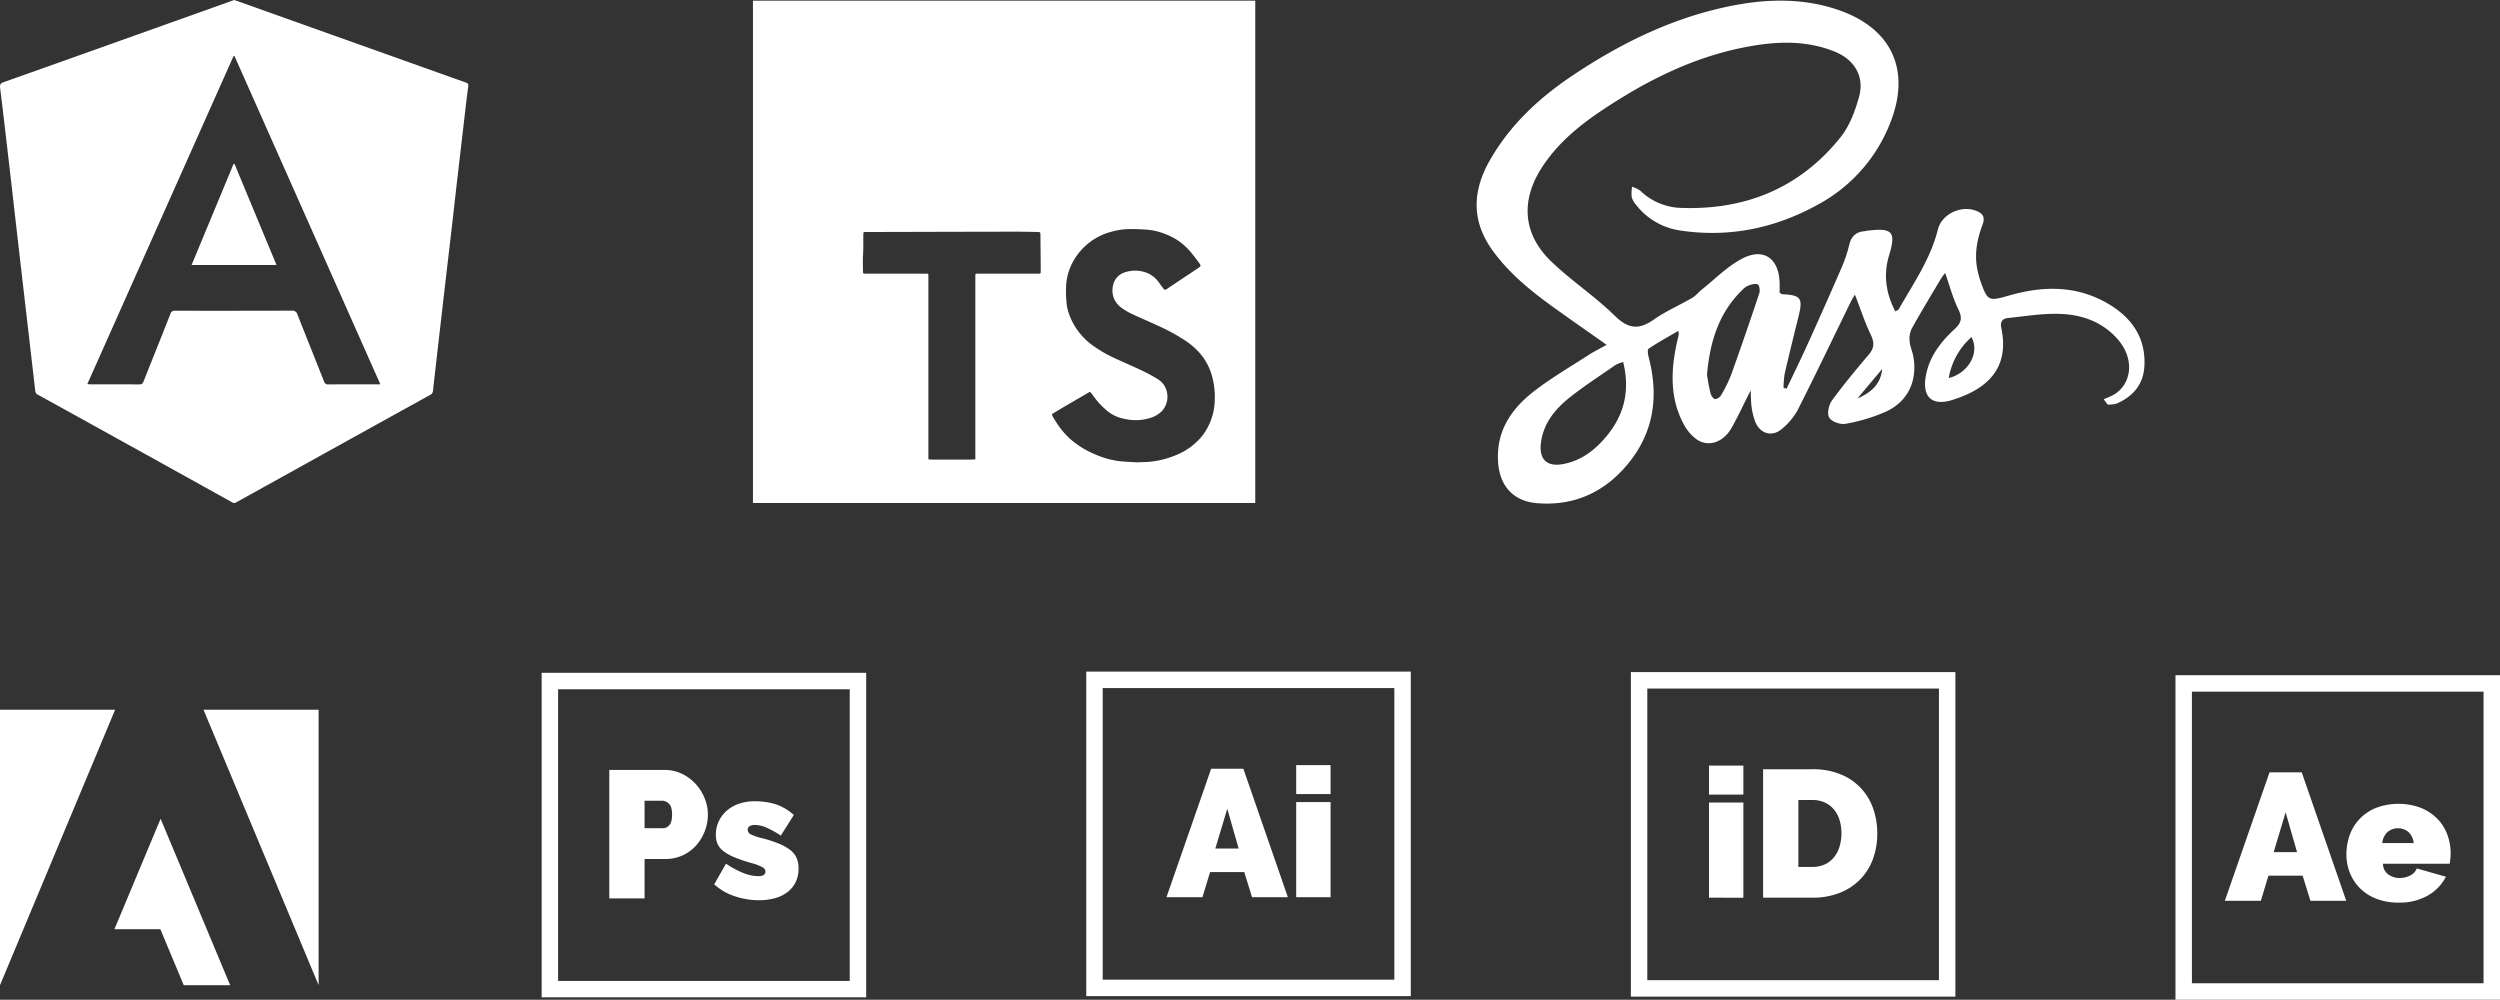 <svg xmlns="http://www.w3.org/2000/svg" width="914.681" height="365.775" viewBox="0 0 914.681 365.775">
  <rect x="0" y="0" width="914.681" height="365.775" fill="#333333" stroke="none"/>
  <g id="Groupe_59" data-name="Groupe 59" transform="translate(-584 -9008.254)">
    <g id="Groupe_23" data-name="Groupe 23" transform="translate(584 9253.981)">
      <g id="Groupe_15" data-name="Groupe 15" transform="translate(814.008 36.849)">
        <path id="Tracé_27" data-name="Tracé 27" d="M816.851,959.64h11.782l16.285,47H831.813l-2.847-9.2H816.455l-2.78,9.2H800.5Zm10.064,29.193-4.173-14.562-4.367,14.563Z" transform="translate(-800.502 -959.64)" fill="#fff"/>
        <path id="Tracé_28" data-name="Tracé 28" d="M853.007,1004.442a21.89,21.89,0,0,1-8.143-1.422,17.255,17.255,0,0,1-5.991-3.873,16.638,16.638,0,0,1-3.673-5.627,18.007,18.007,0,0,1-1.258-6.685,20.761,20.761,0,0,1,1.226-7.148,16.51,16.51,0,0,1,3.641-5.891,17.547,17.547,0,0,1,5.955-4.005,23.458,23.458,0,0,1,16.453,0,17.722,17.722,0,0,1,5.988,3.972,16.407,16.407,0,0,1,3.641,5.757,19.412,19.412,0,0,1,1.225,6.852c0,.661-.032,1.337-.1,2.019s-.144,1.293-.229,1.821H847.315a4.885,4.885,0,0,0,2.051,4.005,7.16,7.16,0,0,0,4.037,1.222,8.4,8.4,0,0,0,3.873-.924,4.652,4.652,0,0,0,2.414-2.583l10.659,3.047a16.778,16.778,0,0,1-6.52,6.817A20.652,20.652,0,0,1,853.007,1004.442Zm5.559-21.776a6.457,6.457,0,0,0-1.85-3.973,5.963,5.963,0,0,0-7.813,0,6.466,6.466,0,0,0-1.852,3.973Z" transform="translate(-789.462 -956.781)" fill="#fff"/>
      </g>
      <path id="Tracé_29" data-name="Tracé 29" d="M899.641,938.941v106.7H792.94v-106.7h106.7m6.018-6.018H786.922v118.736H905.659V932.923Z" transform="translate(9.023 -931.612)" fill="#fff"/>
      <g id="Groupe_17" data-name="Groupe 17" transform="translate(596.688 0.177)">
        <g id="Groupe_16" data-name="Groupe 16" transform="translate(28.586 34.216)">
          <path id="Tracé_30" data-name="Tracé 30" d="M658.614,968.384V957.793h12.579v10.591Zm0,37.731V971.3h12.579v34.82Z" transform="translate(-658.614 -957.793)" fill="#fff"/>
          <path id="Tracé_31" data-name="Tracé 31" d="M673.494,1005.787v-47h18.071a26.455,26.455,0,0,1,10.261,1.854,20.652,20.652,0,0,1,11.916,12.477,26.875,26.875,0,0,1,1.522,9.1,26.516,26.516,0,0,1-1.687,9.7,21.05,21.05,0,0,1-4.8,7.417,21.539,21.539,0,0,1-7.481,4.766,26.811,26.811,0,0,1-9.733,1.687Zm28.665-23.566a16.111,16.111,0,0,0-.729-4.965,11.092,11.092,0,0,0-2.086-3.838A9.436,9.436,0,0,0,696,970.934a10.7,10.7,0,0,0-4.437-.893H686.4v24.491h5.162a10.543,10.543,0,0,0,4.5-.924,9.377,9.377,0,0,0,3.344-2.583,11.31,11.31,0,0,0,2.051-3.905A16.493,16.493,0,0,0,702.159,982.22Z" transform="translate(-653.701 -957.465)" fill="#fff"/>
        </g>
        <path id="Tracé_32" data-name="Tracé 32" d="M749.841,938.088v106.7h-106.7v-106.7h106.7m6.019-6.018H637.123v118.737H755.859V932.07Z" transform="translate(-637.123 -932.07)" fill="#fff"/>
      </g>
      <g id="Groupe_19" data-name="Groupe 19" transform="translate(397.432 0)">
        <g id="Groupe_18" data-name="Groupe 18" transform="translate(29.347 34.216)">
          <path id="Tracé_33" data-name="Tracé 33" d="M525.736,958.654H537.52l16.284,47H540.7l-2.848-9.2H525.34l-2.78,9.2H509.387ZM535.8,987.847l-4.171-14.562-4.367,14.563Z" transform="translate(-509.387 -957.332)" fill="#fff"/>
          <path id="Tracé_34" data-name="Tracé 34" d="M545.068,968.249V957.66h12.579v10.589Zm0,37.733V971.161h12.579v34.821Z" transform="translate(-497.607 -957.66)" fill="#fff"/>
        </g>
        <path id="Tracé_35" data-name="Tracé 35" d="M600.042,937.955v106.7h-106.7v-106.7h106.7m6.018-6.018H487.324v118.736H606.059V931.937Z" transform="translate(-487.324 -931.937)" fill="#fff"/>
      </g>
      <g id="Groupe_20" data-name="Groupe 20" transform="translate(0 13.945)">
        <path id="Tracé_36" data-name="Tracé 36" d="M230.656,942.421,188.538,1043.2V942.421Z" transform="translate(-188.538 -942.421)" fill="#fff"/>
        <path id="Tracé_37" data-name="Tracé 37" d="M244.514,942.421,286.631,1043.2V942.421Z" transform="translate(-170.057 -942.421)" fill="#fff"/>
        <line id="Ligne_1" data-name="Ligne 1" y1="0.01" transform="translate(0 100.779)" fill="none"/>
        <path id="Tracé_38" data-name="Tracé 38" d="M262.361,1033.305H245.378l-8.561-20.495h-16.8l8.4-20.1,8.491-20.3Z" transform="translate(-178.146 -932.516)" fill="#fff"/>
        <line id="Ligne_2" data-name="Ligne 2" y1="0.01" transform="translate(58.761 39.892)" fill="#ffbe0b"/>
      </g>
      <g id="Groupe_22" data-name="Groupe 22" transform="translate(198.175 0.443)">
        <g id="Groupe_21" data-name="Groupe 21" transform="translate(24.748 35.538)">
          <path id="Tracé_39" data-name="Tracé 39" d="M356.129,1005.985v-47h20.257a14.312,14.312,0,0,1,6.353,1.422,16.525,16.525,0,0,1,5,3.708,17.311,17.311,0,0,1,3.278,5.23,15.654,15.654,0,0,1,1.192,5.923,17.245,17.245,0,0,1-4.268,11.286,14.986,14.986,0,0,1-4.9,3.641,14.624,14.624,0,0,1-6.324,1.358h-7.678v14.43ZM369.037,980.3h6.82a3.019,3.019,0,0,0,2.216-1.093q1.027-1.087,1.026-3.937,0-2.913-1.19-3.972a3.609,3.609,0,0,0-2.382-1.059h-6.488Z" transform="translate(-356.129 -958.987)" fill="#fff"/>
          <path id="Tracé_40" data-name="Tracé 40" d="M401.344,1003.8a27.494,27.494,0,0,1-8.936-1.49,20.209,20.209,0,0,1-7.414-4.334l4.3-7.546a33.188,33.188,0,0,0,6.256,3.376A15.145,15.145,0,0,0,401.08,995q2.644,0,2.647-1.655a1.9,1.9,0,0,0-1.026-1.59,17.307,17.307,0,0,0-4.005-1.522,58.923,58.923,0,0,1-6.191-2.086,17.93,17.93,0,0,1-4.038-2.216,7.053,7.053,0,0,1-2.215-2.647,8.226,8.226,0,0,1-.664-3.444,11.347,11.347,0,0,1,1.06-4.9,11.889,11.889,0,0,1,2.945-3.905,13.208,13.208,0,0,1,4.5-2.547,17.6,17.6,0,0,1,5.726-.9,26.527,26.527,0,0,1,7.315.994,18.647,18.647,0,0,1,6.983,4.04l-4.766,7.546a34.131,34.131,0,0,0-5.427-3.011,10.881,10.881,0,0,0-4.1-.894,3.622,3.622,0,0,0-1.854.43,1.467,1.467,0,0,0-.729,1.358,1.858,1.858,0,0,0,1.061,1.621,18.116,18.116,0,0,0,4.17,1.422,47.575,47.575,0,0,1,6.356,2.087,16.665,16.665,0,0,1,4.137,2.382,7.47,7.47,0,0,1,2.216,2.912,9.858,9.858,0,0,1,.664,3.74,11.255,11.255,0,0,1-.994,4.831,10.182,10.182,0,0,1-2.88,3.641,13.1,13.1,0,0,1-4.569,2.318A21.3,21.3,0,0,1,401.344,1003.8Z" transform="translate(-346.599 -956.145)" fill="#fff"/>
        </g>
        <path id="Tracé_41" data-name="Tracé 41" d="M450.243,938.288v106.7h-106.7v-106.7h106.7m6.018-6.018H337.524v118.735H456.26V932.27Z" transform="translate(-337.524 -932.27)" fill="#fff"/>
      </g>
    </g>
    <g id="Groupe_28" data-name="Groupe 28" transform="translate(45.136 2011)">
      <g id="Groupe_24" data-name="Groupe 24" transform="translate(538.864 6997.254)">
        <path id="Tracé_42" data-name="Tracé 42" d="M725.889,494.6c.206.068.42.136.633.21l73.372,26.16c3.571,1.272,7.137,2.554,10.714,3.806.742.26,1.022.538.9,1.458-.691,5.224-1.266,10.463-1.878,15.7q-1.126,9.655-2.249,19.309c-.542,4.707-1.058,9.417-1.6,14.126q-1.008,8.752-2.039,17.5-1.011,8.7-2.014,17.4-1.571,13.668-3.121,27.335a1.725,1.725,0,0,1-1.016,1.474q-25.537,14.12-51.051,28.281-9.951,5.513-19.9,11.036a1.331,1.331,0,0,1-1.519-.006Q704,666.635,682.845,654.928q-14.38-7.966-28.778-15.907a1.713,1.713,0,0,1-.981-1.486q-2.279-19.9-4.6-39.791-2.106-18.257-4.185-36.519c-1.33-11.528-2.655-23.057-4.07-34.575-.165-1.344.39-1.668,1.423-2.035q19.674-6.967,39.329-13.99,22.123-7.889,44.24-15.792C725.435,494.757,725.65,494.685,725.889,494.6ZM672.145,635.126c.536.041.862.087,1.185.087,5.96.008,11.918-.014,17.878.035.926.008,1.243-.425,1.536-1.159,3.264-8.209,6.564-16.4,9.8-24.622a1.554,1.554,0,0,1,1.725-1.175q21.35.04,42.7-.027a1.9,1.9,0,0,1,2.09,1.49c3.216,8.147,6.48,16.276,9.7,24.422a1.465,1.465,0,0,0,1.608,1.066c5.845-.039,11.691-.027,17.536-.031h1.46q-26.783-60.274-53.383-120.135l-.34.058Q698.932,575.053,672.145,635.126Z" transform="translate(-640.201 -494.6)" fill="#fff"/>
        <path id="Tracé_43" data-name="Tracé 43" d="M689.906,523.689l15.367,36.991H674.2l15.361-36.971Z" transform="translate(-604.105 -463.719)" fill="#fff"/>
      </g>
      <path id="Tracé_55" data-name="Tracé 55" d="M337.524,678.382V494.6H521.307V678.382Zm140.64-14.873c1.9-.093,3.525-.082,5.127-.272a33.024,33.024,0,0,0,9.732-2.676,23.385,23.385,0,0,0,9.1-7.017,22.129,22.129,0,0,0,4.365-12.936,27.213,27.213,0,0,0-.581-6.86,22.019,22.019,0,0,0-3.978-9.067,25.826,25.826,0,0,0-5.948-5.53,70.068,70.068,0,0,0-10.5-5.732c-2.909-1.349-5.864-2.6-8.771-3.953a22.521,22.521,0,0,1-4.56-2.662,7.652,7.652,0,0,1-2.926-7.762,6.271,6.271,0,0,1,4.266-5.013,11.813,11.813,0,0,1,7.225-.161,9.6,9.6,0,0,1,5.1,3.539c.646.8,1.2,1.67,1.849,2.469.562.7.793.537,1.3.2,3.8-2.547,7.626-5.071,11.427-7.626,1.1-.743,1.128-.836.366-1.9-.943-1.311-1.927-2.6-2.961-3.838a21.807,21.807,0,0,0-8.847-6.5,23.472,23.472,0,0,0-6.053-1.7,62.229,62.229,0,0,0-7.766-.338,24.5,24.5,0,0,0-6.3.93,22.48,22.48,0,0,0-13.905,10.451,20.673,20.673,0,0,0-2.74,8.306,35.529,35.529,0,0,0,.012,6.382,16.672,16.672,0,0,0,.657,4.048,24.144,24.144,0,0,0,8.351,11.987,47.367,47.367,0,0,0,8.915,5.235c3.335,1.536,6.71,2.987,10.029,4.56,1.789.848,3.514,1.836,5.231,2.827a8.078,8.078,0,0,1,2.567,2.382,7.819,7.819,0,0,1-.807,9.487,10.148,10.148,0,0,1-3.918,2.388,17.893,17.893,0,0,1-9.99.387,13.559,13.559,0,0,1-6.292-3.01,35.93,35.93,0,0,1-2.893-2.817c-.941-1.058-1.756-2.23-2.619-3.356-.552-.719-.546-.723-1.347-.253-.064.037-.126.076-.189.111q-3.842,2.239-7.682,4.478-2.344,1.374-4.672,2.781c-.727.443-.737.509-.317,1.279.282.517.587,1.021.908,1.511a31.318,31.318,0,0,0,5.246,6.5,33.806,33.806,0,0,0,9.782,6.012,31.32,31.32,0,0,0,8.546,2.312C473.943,663.324,476.2,663.388,478.164,663.509Zm-59.27-1.12V595.537c0-1.079-.078-1.056,1.027-1.056q10.843,0,21.686,0c.245,0,.49,0,.735-.01a.442.442,0,0,0,.465-.461c.012-.146.016-.294.016-.441q-.056-6.686-.115-13.374c-.008-.832-.124-.949-.931-.962-2.817-.045-5.635-.119-8.452-.115q-21.609.034-43.221.1-5.661.012-11.319.012c-.8,0-.85.054-.865.815-.051,2.567.049,5.137-.121,7.706-.121,1.855-.025,3.724-.023,5.586,0,1.145,0,1.145,1.132,1.147h21.612c1.315,0,1.19-.093,1.19,1.184v66.719a10.056,10.056,0,0,0,1.011.109q7.569.009,15.143,0C418.175,662.494,418.486,662.433,418.894,662.389Z" transform="translate(476.823 6502.9)" fill="#fff"/>
      <g id="Groupe_27" data-name="Groupe 27" transform="translate(-7696.002 2186.859)">
        <path id="Tracé_56" data-name="Tracé 56" d="M8822.692,4936.56c-6.9-4.869-12.991-9.1-19.015-13.43-8.353-6-16.322-12.366-22.507-20.8-8.021-10.936-7.675-21.937-1.207-33.285,7.315-12.834,17.824-22.658,29.893-30.775,18.3-12.311,37.953-21.886,59.8-25.99,12.595-2.365,25.36-2.488,37.713,1.721,19.752,6.729,26.783,22.191,19,41.559A57.658,57.658,0,0,1,8900.445,4885c-15.687,8.789-32.582,12.41-50.531,9.775a24.907,24.907,0,0,1-16.456-9.443,7.334,7.334,0,0,1-1.6-2.843,15.437,15.437,0,0,1,.133-3.751,10.821,10.821,0,0,1,3.009,1.423,22.248,22.248,0,0,0,14.537,6.284c23.687.947,43.715-7.116,58.694-25.78,3.31-4.123,5.359-9.609,6.8-14.8,2.1-7.536-1.707-13.711-9.009-16.631-10.9-4.359-22.035-3.689-33.205-1.472-19.042,3.781-35.957,12.4-51.94,23.076-8.494,5.673-16.245,12.127-21.876,20.834-7.795,12.054-6.992,24.339,3.33,34.3,7.363,7.106,16.079,12.816,23.375,19.981,4.938,4.849,8.815,5.169,14.245,1.362,4.378-3.07,9.389-5.225,14.037-7.928,1.33-.773,2.328-2.1,3.554-3.074,4.74-3.779,9.109-8.253,14.36-11.106,8.108-4.408,13.887-.418,14.076,8.858.023,1.2,0,2.4,0,3.422.51.318.705.545.912.554,6.877.316,7.679,1.41,6.029,8.058-1.735,7-3.47,14-5.085,21.023a34.321,34.321,0,0,0-.415,5.19l1.117.285c2.641-5.572,5.357-11.109,7.9-16.726q6.2-13.7,12.189-27.486a49.527,49.527,0,0,0,2.8-8.324c.712-3.034,2.319-4.739,5.411-5.051.484-.05.961-.18,1.446-.237,9.024-1.072,10.344.454,7.758,9.021-2.155,7.142-1.192,13.866,2.268,20.517.674-.393,1.107-.493,1.253-.754,5.339-9.443,11.649-18.409,14.312-29.173,1.5-6.077,9.49-9.418,15.032-6.384,2.343,1.283,1.871,3.121,1.156,5.061-2.075,5.621-2.97,11.341-1.437,17.261.216.828.405,1.665.688,2.47,2.73,7.831,2.94,7.924,10.8,5.681,12.593-3.6,24.952-3.671,36.5,3.318,8.4,5.086,13.435,12.425,12.817,22.688-.4,6.67-4.238,11.009-10.174,13.6a10.858,10.858,0,0,1-3.265.339q-.722-.973-1.441-1.947c1.209-.538,2.475-.98,3.617-1.632,6.4-3.655,7.975-12.746,1.685-20.111-5.448-6.38-12.847-9.1-20.793-9.469-6.5-.3-13.071.816-19.592,1.5-1.864.194-2.874,1.271-2.381,3.619,2.516,11.944-2.182,20.172-14.057,24.977-1.018.413-2.064.759-3.1,1.126-7.936,2.8-12-.524-10.408-8.839,1.316-6.866,5.479-12.246,10.483-16.848,2.492-2.289,2.9-4.074,1.376-7.2-2.011-4.119-3.187-8.645-4.844-13.344-.531.728-1.1,1.394-1.546,2.139-3.615,6.091-7.3,12.146-10.731,18.34a8.823,8.823,0,0,0-.679,4.765c.151,1.8,1.01,3.524,1.325,5.323,1.534,8.8-1.834,16.32-9.868,20.119a63.742,63.742,0,0,1-14.939,4.516c-1.865.367-5.062-.761-5.957-2.235-.86-1.418-.2-4.651.957-6.241,4.23-5.824,8.859-11.368,13.517-16.865,2.035-2.4,2.07-4.424.717-7.252-2.2-4.6-3.787-9.482-5.8-14.675-.5.855-.993,1.565-1.366,2.331-6.488,13.275-12.858,26.612-19.526,39.8a23.879,23.879,0,0,1-5.8,6.981c-3.632,3.117-7.983,1.843-9.783-2.613a23.815,23.815,0,0,1-1.316-5.318c-.265-1.748-.224-3.54-.359-6.136-2.571,5.09-4.6,9.491-6.973,13.7-2.939,5.217-8.274,7.156-12.641,4.319a16.208,16.208,0,0,1-5.08-6.045c-4.757-9.141-4.515-18.828-2.472-28.615.276-1.313.594-2.617.882-3.928a7.343,7.343,0,0,0-.219-1.189c-3.79,2.22-7.43,4.212-10.858,6.519-.5.333-.178,2.229.1,3.313,3.793,14.57,1.666,28-8.269,39.564-8.47,9.859-19.362,14.683-32.521,13.639-8.7-.69-13.772-6.205-14.358-15.042-.771-11.65,5.148-19.89,13.787-26.42,6.215-4.7,12.986-8.667,19.549-12.906C8818.026,4939.023,8819.879,4938.125,8822.692,4936.56Zm6.039,6.265a14.886,14.886,0,0,0-2.784,1.1c-5.6,3.892-11.36,7.6-16.7,11.833-5.545,4.4-9.964,9.8-10.651,17.269-.521,5.641,2.464,8.181,8.036,7.178,6.884-1.24,12.006-5.309,16.249-10.5C8829.205,4961.958,8831.274,4953.152,8828.731,4942.825Zm30.67,4.763c.328,1.769.693,4.3,1.313,6.762.207.819,1.006,1.977,1.655,2.063a3,3,0,0,0,2.228-1.47,50.167,50.167,0,0,0,3.69-7.54q5.3-14.8,10.26-29.721c.319-.957.1-2.791-.529-3.188-.759-.481-2.275-.041-3.348.33a6.917,6.917,0,0,0-2.371,1.68C8863.791,4924.8,8860.471,4935.291,8859.4,4947.588Zm88.443,1.144c7.428-1.92,11.407-9.454,8.325-15.007A25.858,25.858,0,0,0,8947.845,4948.732ZM8923.5,4945.4q-4.538,5.4-9.071,10.8C8919.343,4954.088,8923.011,4950.972,8923.5,4945.4Z" transform="translate(0 0)" fill="#fff"/>
      </g>
    </g>
  </g>
</svg>
